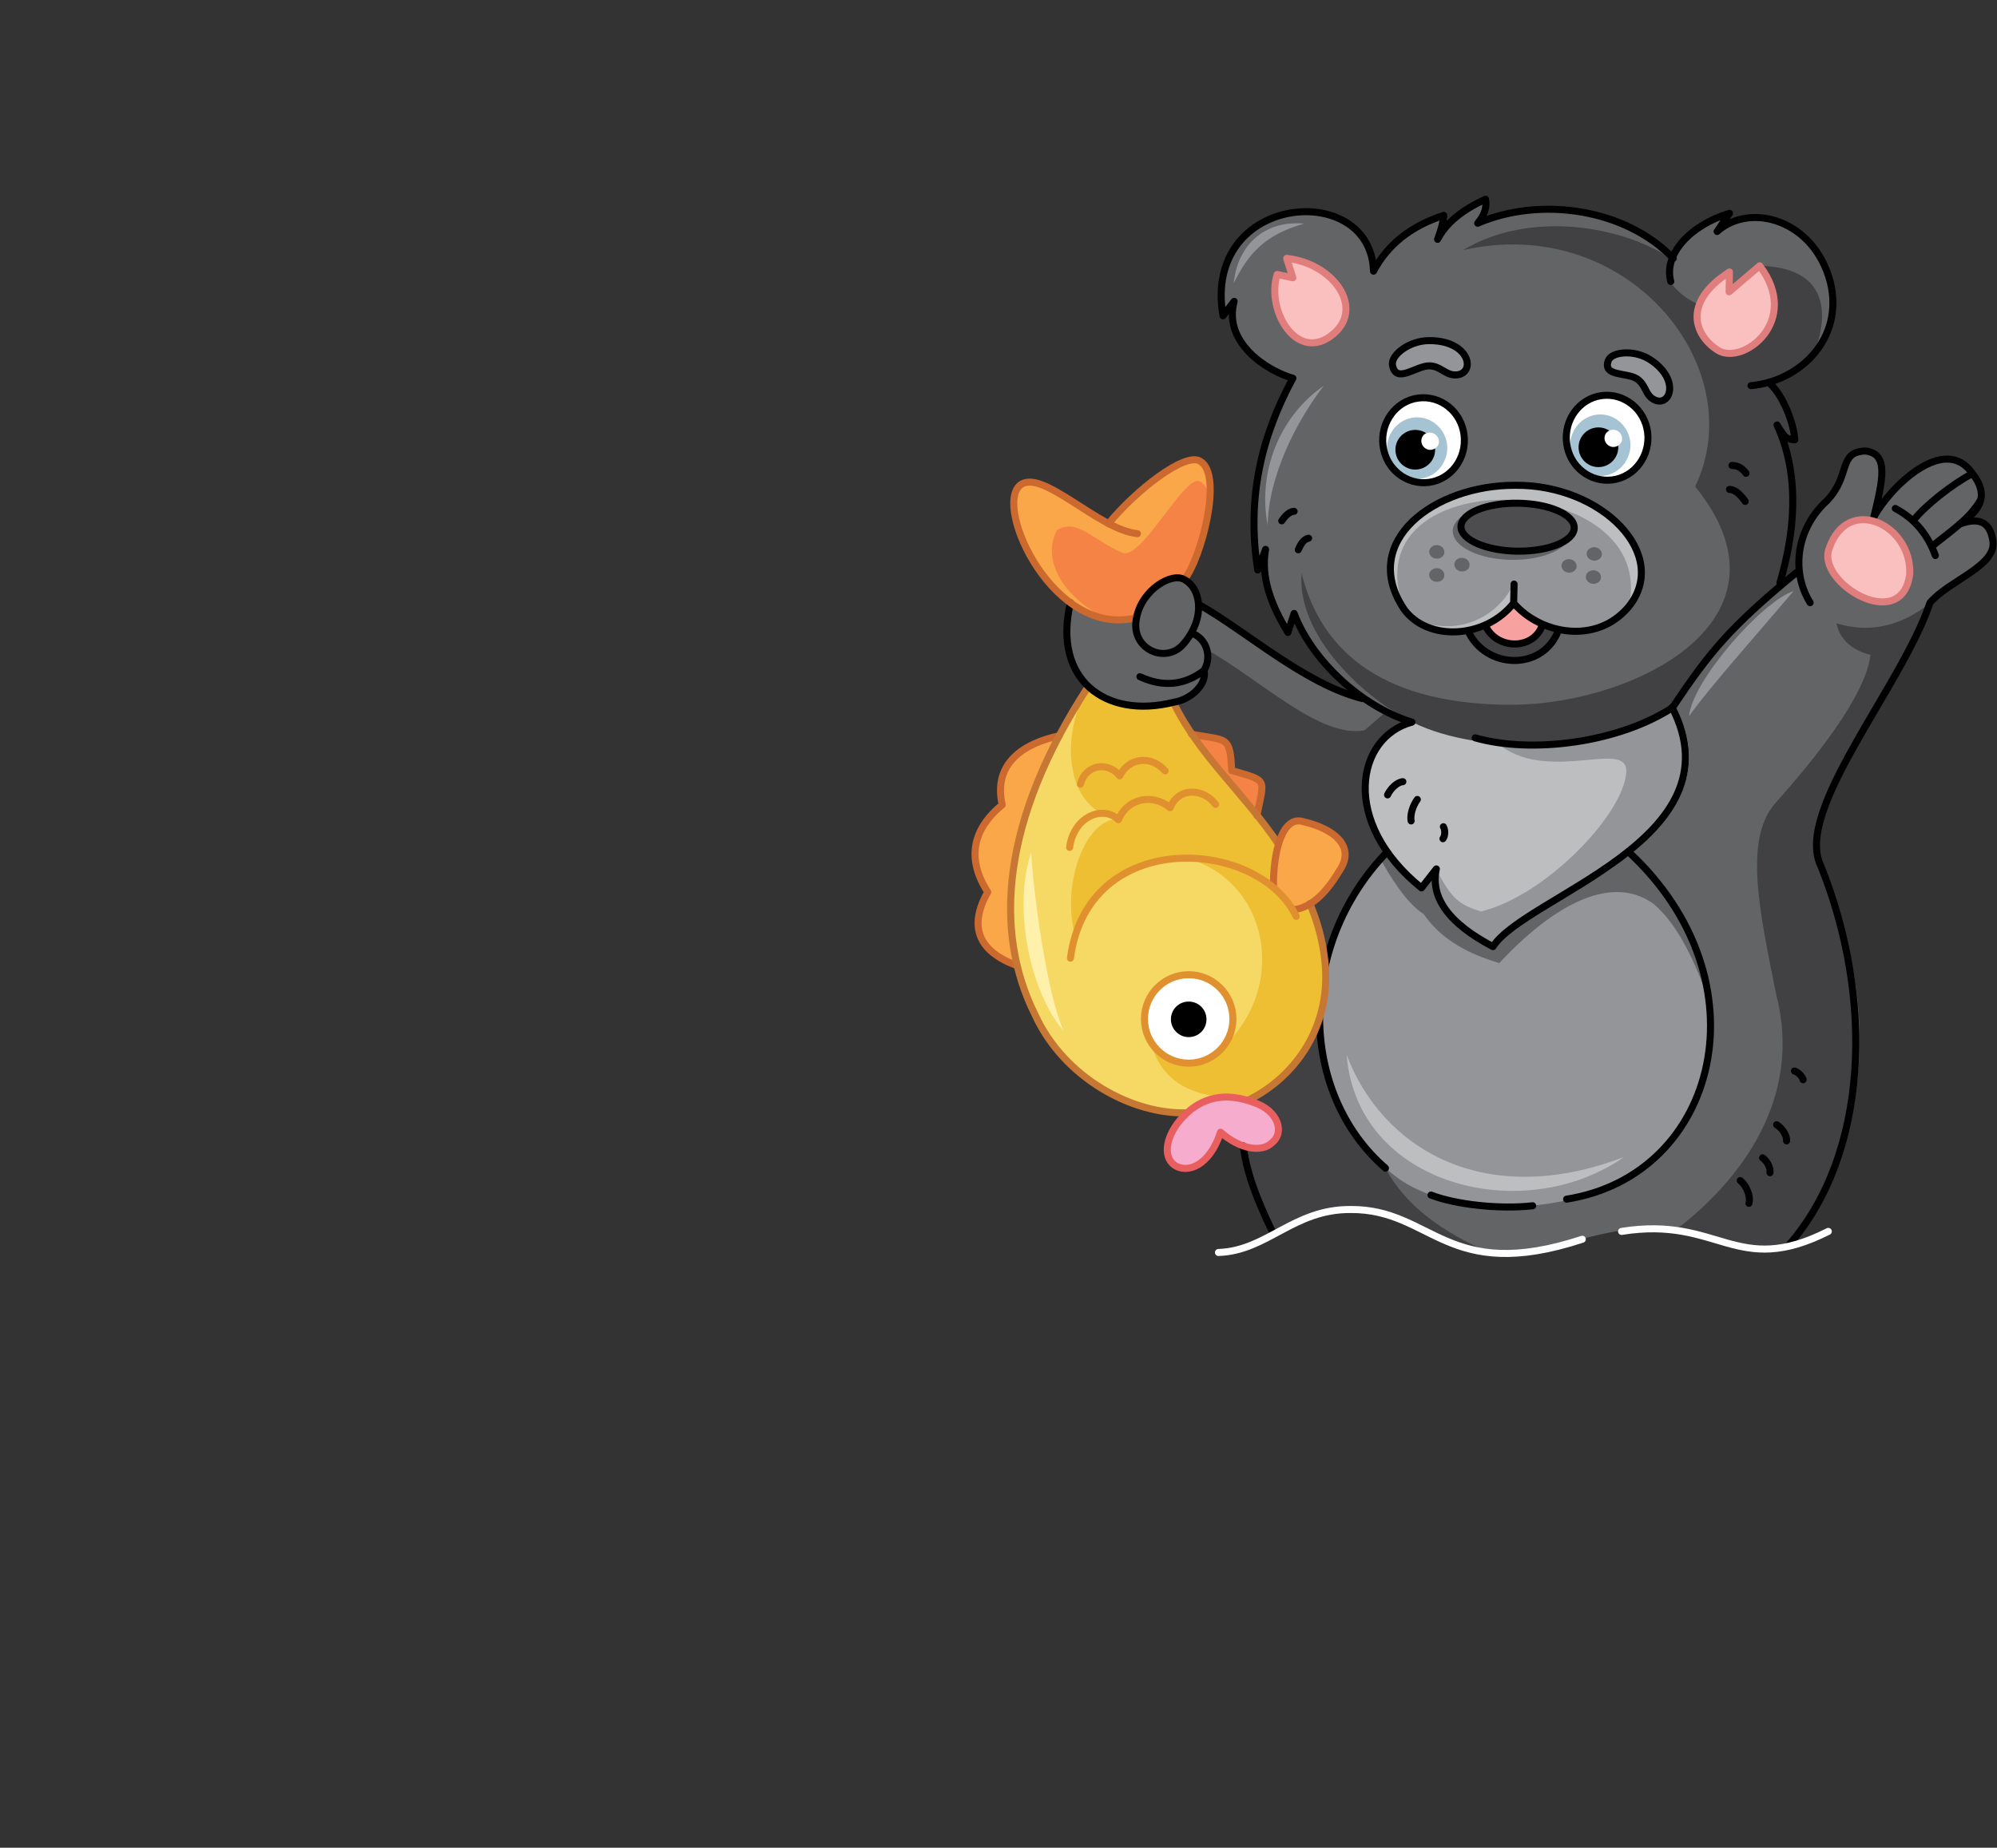 <?xml version="1.0" encoding="utf-8"?>
<!-- Generator: Adobe Illustrator 21.1.0, SVG Export Plug-In . SVG Version: 6.00 Build 0)  -->
<svg version="1.1" id="Layer_1" xmlns="http://www.w3.org/2000/svg" xmlns:xlink="http://www.w3.org/1999/xlink" x="0px" y="0px"
	 viewBox="0 0 483 447" style="enable-background:new 0 0 483 447;" xml:space="preserve">
<rect x="0" y="0" width="483" height="447" fill="#333333" stroke="none"/>
<style type="text/css">
	.st0{fill-rule:evenodd;clip-rule:evenodd;fill:#FAA74A;}
	.st1{fill-rule:evenodd;clip-rule:evenodd;fill:#F58345;}
	.st2{fill-rule:evenodd;clip-rule:evenodd;fill:#636466;}
	.st3{fill-rule:evenodd;clip-rule:evenodd;fill:#414042;}
	.st4{fill-rule:evenodd;clip-rule:evenodd;fill:#939598;}
	.st5{fill-rule:evenodd;clip-rule:evenodd;fill:#BCBEC0;}
	.st6{fill:none;stroke:#000000;stroke-width:1.701;stroke-linecap:round;stroke-linejoin:round;stroke-miterlimit:22.926;}
	.st7{fill-rule:evenodd;clip-rule:evenodd;fill:#F7A1A1;}
	.st8{fill-rule:evenodd;clip-rule:evenodd;fill:#4D4D4F;}
	.st9{fill:none;stroke:#000000;stroke-width:1.701;stroke-linecap:round;stroke-linejoin:round;stroke-miterlimit:22.926;}
	.st10{fill-rule:evenodd;clip-rule:evenodd;fill:#FFFFFF;}
	.st11{fill-rule:evenodd;clip-rule:evenodd;fill:#A5C3D2;}
	.st12{fill-rule:evenodd;clip-rule:evenodd;}
	.st13{fill-rule:evenodd;clip-rule:evenodd;fill:#F6D864;}
	.st14{fill-rule:evenodd;clip-rule:evenodd;fill:#EEBF32;}
	.st15{fill:none;stroke:#CC692E;stroke-width:1.701;stroke-linecap:round;stroke-linejoin:round;stroke-miterlimit:22.926;}
	.st16{fill:none;stroke:#C67733;stroke-width:1.701;stroke-linecap:round;stroke-linejoin:round;stroke-miterlimit:22.926;}
	.st17{fill:none;stroke:#E0902F;stroke-width:1.701;stroke-linecap:round;stroke-linejoin:round;stroke-miterlimit:22.926;}
	.st18{fill-rule:evenodd;clip-rule:evenodd;fill:#F6ADCD;}
	.st19{fill:none;stroke:#FFFFFF;stroke-width:1.701;stroke-linecap:round;stroke-linejoin:round;stroke-miterlimit:22.926;}
	.st20{fill:none;stroke:#E95F60;stroke-width:1.701;stroke-linecap:round;stroke-linejoin:round;stroke-miterlimit:22.926;}
	.st21{fill-rule:evenodd;clip-rule:evenodd;fill:#FFF1AB;}
	.st22{fill-rule:evenodd;clip-rule:evenodd;fill:#FABFBF;}
	.st23{fill:none;stroke:#E07D7D;stroke-width:1.701;stroke-linecap:round;stroke-linejoin:round;stroke-miterlimit:22.926;}
</style>
<path class="st0" d="M286.4,140.2c-8.8,10.4-18.2,13.2-28.6,4.8c-10.2-11.2-14.7-20.7-11.1-27.6c4.8-3.1,14.3,6.2,21.4,9.3
	c6.4-7.9,18.6-17.5,22.2-15.1C295.9,114.9,290.5,135.1,286.4,140.2z"/>
<path class="st1" d="M286.4,140.2c-8.8,10.4-9.5,17.3-19.9,8.9c-9.7-5.2-14.5-13.8-10.9-20.8c4.8-3.1,8.6,2.3,15.8,5.4
	c4.6,2.2,15.3-19.5,18.9-17.2C295.9,120,290.5,135.1,286.4,140.2z"/>
<path class="st2" d="M404.5,62.6c2.8-5.7,7.4-9.4,13.8-11l-3,4.4c25.6-14.1,40.5,28.2,12.5,36.5c3.9,3.1,5.7,8.1,6.4,13.9l-2.6-1.2
	l-1.6-2.5c5.9,12.8,3.9,26.3-0.2,39.7l5.5-4.9c0.2-4.8-0.7-10.3,5.9-15.7c5.1-3.3,4.4-13.3,10-12.8c5.7-0.8,5.9,7.3,2.1,16
	c10.4-17.3,21.4-15.8,23.8-10.6c3.8,4.4,2.7,8.6-3.4,12.6c3.9-1.8,6.9-1.7,8.1,2.6c3.2,7-10,10.8-15,16.1
	c-12.3,30.3-31.8,48.2-26.4,63.7c13.7,32.1,13.5,63.5-8,92c-9.9,1.9-18.6-2.6-27.2-4c-15-2.2-27.6,5.6-41.8,5.5
	c-22.4-0.4-28.2-20.6-55.4-4.6c-3.7-7.3-6.7-14.5-7.3-21.5l2.5,0.4c7,1.3,8-8.4-0.4-11.9c18.6-8.7,21.1-29.9,14.1-46.9
	c10.2-8.8,12.7-16-1.6-19.8c-3.1-0.9-5.1,0.9-6.1,5.4c-8.8-11.9-19.2-20.9-25.4-34.3c-17.2,3.1-29-5-24.8-24.3
	c5.5,3.5,10.8,4.8,15.9,3.8c7.3-14.1,14.5-9.7,15-3.2c13.3,7.5,25.3,20.1,39.6,22.8c-7.6-6.1-13.1-13-16.5-20.6l-1.5,4.6
	c-4.1-6.7-6.6-13.4-5.4-20.1l-1.9,5c-1.9-15.6,0.8-32.2,8.5-46.4c-6.6-1.9-16.9-8.8-14.2-18.6l-2.7,3.5c-5.1-29.6,35.8-33,36.4-10.8
	c3.4-6.4,9-10.9,17-13.5c-0.1,1.5-0.6,3.4-1.5,5.8c2-3.9,5.9-7.1,11.6-9.7c0.4,2.3-0.5,4.1-1.9,5.8
	C372.2,47.6,392.9,50.5,404.5,62.6z"/>
<path class="st3" d="M466.8,145.9c-12.3,30.3-31.8,48.2-26.4,63.7c13.7,32.1,13.5,63.5-8,92c-9.9,1.9-18.6-2.6-27.2-4
	c15.8-12,30.9-31.9,24.4-57c-4.2-20.7-7.7-37.4-0.4-46.1c9.7-10.8,22.1-26.3,23.2-36.1c-5.6-1.3-7.8-5-8.2-7.6
	C452.1,153.2,459.6,151.6,466.8,145.9z"/>
<path class="st3" d="M308,298.6c-3.7-7.3-6.7-14.5-7.3-21.5l2.5,0.4c7,1.3,8-8.4-0.4-11.9c18.6-8.7,21.1-29.9,14.1-46.9
	c10.2-8.8,12.7-16-1.6-19.8c-3.1-0.9-5.1,0.9-6.1,5.4c-6.3-8.6-14.9-18-20.7-26.3c-2.3-3.2-2.9-4.2-4.7-8c4.9-0.5,7.4-3.1,7.4-7.7
	l0.6-5.2c13.3,7.5,27.4,21.5,38.2,19.6l5.1-4.4l6.5,2.7l-5.7,31.4l-0.7,76.4c4.5,8.4,13.1,15.2,25.8,20.5
	c-11.8,0-20.8-10.5-34.3-10.5C317.8,293.5,311.6,295.5,308,298.6z"/>
<path class="st4" d="M379.8,290.2c-15.9,3.6-34.8,1.9-44.6-7.6c-20.5-19.6-22.3-52.1,0.3-76.4h58.4
	C427.5,237.2,415.3,283.5,379.8,290.2z"/>
<path class="st5" d="M405.3,171.2c-17.2,10-39.2,13.3-63.8,3.5c-9.6,2.1-20.5,20.1,2.3,40.1l3.6-4.6c-1.5,6.9,3,13.2,13.7,18.8
	C369,216.9,421.9,203.2,405.3,171.2z"/>
<path class="st2" d="M393.9,206.1c9.9,8.7,16.2,20.9,19.5,36.1c-3.3-9.1-7.3-18.2-13.3-23.4c-8.6-6.5-21.7-2.7-37.5,14.2
	c-7.1-2.2-13.7-5.3-18.3-11.9c-4.2-2.6-8.5-9.7-10.4-13.3l1.6-1.7l8.4,8.8l3.6-4.6c-1.5,6.9,3,13.2,13.7,18.8
	C369,216.9,387.9,214.8,393.9,206.1z"/>
<path class="st4" d="M405.3,171.2c-10.8,6.6-23.7,9.3-42.1,9.4c12.3,8.8,31.2-2.2,30.1,6.6c-1,10.2-19.7,29.6-35.1,33.3
	c-5-1.5-7.2-3-10.8-10.2c-1.5,6.9,3,13.2,13.7,18.8C369,216.9,421.9,203.2,405.3,171.2z"/>
<path class="st3" d="M404.8,170.7c10-13.6,12.7-18,24.9-28.2c5.6-13.6,5.7-26.8,0.2-39.7l4.3,3.6l-1.9-7.6l-4.6-6.3l10-4.7
	c2-3.8,9.8-23-12.2-23.5c3.8,14-15,13.4-21.5,3.9l0.4-5.5c-12.6-8.4-34.8-11.7-50.5-2.2c39.7-9,69.9,28.3,56.1,57.2
	c26,32.1-14.3,52.5-43.9,52.8c-30.8,0.1-46.4-12.2-51.3-31.8c-1.2,15.1,15.3,30.8,28.5,36.8C361.4,183.4,391.7,180.7,404.8,170.7z"
	/>
<path class="st6" d="M339.3,189.1c-1.4,0.1-3,1.7-3.7,3.2 M342.8,193.4c-1.1,1.5-1.8,3.8-1.5,5.2 M432.1,276c0-0.1,0-0.3,0-0.4
	c-0.1-1.2-1.2-2.8-2.4-3.5 M423,291.1c0-0.1,0.1-0.3,0.1-0.4c0.2-1.6-0.8-4-2.2-5.1 M436.1,261.2c0-0.1,0-0.2-0.1-0.3
	c-0.3-0.7-1.2-1.6-2-1.8 M428.1,283.7c0-0.1,0-0.3,0-0.4c0-1.1-0.8-2.5-1.8-3.2 M316.5,130.2c-1.2,0.2-2,1.6-2.5,2.8 M418.3,118.4
	c1.5,0,2.9,1.6,3.8,2.9 M418.9,112.6c1.8,0,2.8,1.1,3.4,1.9 M313,123.7c-1.2,0-2.3,1.3-3,2.3 M349,202.9c0.5-0.6,0.6-2.1,0.1-2.9"/>
<path class="st3" d="M377.1,151.6l-11-5.7l-11,5.9C359.2,162.3,373.2,162.8,377.1,151.6z"/>
<path class="st7" d="M373.1,150.5l-3.7-1.9l-3.3-2.7l-3,2.6l-3.9,2.1C361.5,157.7,370.8,157.5,373.1,150.5z"/>
<path class="st4" d="M366.1,145.9l0.1-4.6L366.1,145.9c-6.8,8.6-20.7,9.4-26.5,1.5c-10.6-17.2,7.3-30.1,26.9-30
	c21-0.2,37.6,16.8,27.4,29.4C386.1,156.1,372.5,153.4,366.1,145.9z"/>
<path class="st5" d="M366.3,140.8c-3.6,8-13.1,13.6-24.2,9.1c8.1,4.9,16.1,3.6,24.1-4L366.3,140.8z M339.6,147.4
	c-10.6-17.2,7.3-30.1,26.9-30c21-0.2,37.6,16.8,27.4,29.4C401.7,113.5,325.9,110.8,339.6,147.4z"/>
<path class="st6" d="M355,152.5c4.2,9.5,18.3,10,22-0.2 M359.2,151.2c2.7,6.2,12,6.1,13.9-0.2 M366.2,141.3l-0.1,4.6
	c-6.8,8.6-20.7,9.4-26.5,1.5c-11-16.4,7.3-30.1,26.9-30c21-0.2,37.6,16.8,27.4,29.4c-7.8,9.3-21.4,6.6-27.8-0.9"/>
<ellipse transform="matrix(1.264489e-02 -1 1 1.264489e-02 232.347 492.611)" class="st2" cx="365.6" cy="128.7" rx="6.8" ry="14.3"/>
<ellipse transform="matrix(1.250645e-02 -1 1 1.250645e-02 234.859 493.041)" class="st8" cx="367.1" cy="127.6" rx="5.8" ry="13.7"/>
<ellipse transform="matrix(1.250645e-02 -1 1 1.250645e-02 234.859 493.041)" class="st9" cx="367.1" cy="127.6" rx="5.8" ry="13.7"/>
<path class="st2" d="M385.2,132.4c-1,0.2-1.6,1-1.4,1.9c0.2,0.9,1.2,1.5,2.2,1.3c1-0.2,1.6-1,1.4-1.9
	C387.1,132.8,386.2,132.2,385.2,132.4z M354,135c1,0.2,1.6,1.1,1.4,2c-0.2,0.9-1.2,1.4-2.2,1.2c-1-0.2-1.6-1.1-1.4-2
	C352,135.3,353,134.8,354,135z M379.1,135.3c-1,0.2-1.6,1-1.4,1.9c0.2,0.9,1.2,1.5,2.2,1.3c1-0.2,1.6-1,1.4-1.9
	C381,135.7,380.1,135.1,379.1,135.3z M347.9,137.5c1,0.2,1.6,1.1,1.4,2c-0.2,0.9-1.2,1.4-2.2,1.2c-1-0.2-1.6-1.1-1.4-2
	C346,137.8,347,137.3,347.9,137.5z M385,138c-1,0.2-1.6,1-1.4,1.9c0.2,0.9,1.2,1.5,2.2,1.3c1-0.2,1.6-1,1.4-1.9
	C387,138.4,386,137.8,385,138z M347.9,131.9c1,0.2,1.6,1.1,1.4,2c-0.2,0.9-1.2,1.4-2.2,1.2c-1-0.2-1.6-1.1-1.4-2
	C346,132.2,347,131.7,347.9,131.9z"/>
<path class="st10" d="M345.1,96.5c5.5,0.6,9.6,5.7,9.2,11.3c-0.4,5.6-5.2,9.6-10.7,9c-5.5-0.6-9.6-5.7-9.2-11.3
	C334.8,99.9,339.6,95.8,345.1,96.5z"/>
<path class="st10" d="M389.4,95.7c5.5,0.6,9.6,5.7,9.2,11.3c-0.4,5.6-5.2,9.6-10.7,9c-5.5-0.6-9.6-5.7-9.2-11.3
	C379.1,99.2,383.9,95.1,389.4,95.7z"/>
<path class="st11" d="M345.9,101.7c3.6,1.8,5.2,6.2,3.4,9.9c-1.7,3.7-6.1,5.3-9.7,3.5c-3.6-1.8-5.2-6.2-3.4-9.9
	C337.9,101.5,342.3,99.9,345.9,101.7z"/>
<path class="st11" d="M390.2,101c3.6,1.8,5.2,6.2,3.4,9.9c-1.7,3.7-6.1,5.3-9.7,3.5c-3.6-1.8-5.2-6.2-3.4-9.9
	C382.2,100.8,386.6,99.2,390.2,101z"/>
<path class="st6" d="M398.5,104.6c0.7,5.6-3.1,10.8-8.5,11.5c-5.4,0.7-10.4-3.2-11.1-8.9c-0.7-5.6,3.1-10.8,8.5-11.5
	C392.8,95,397.8,99,398.5,104.6z M354.1,105.2c0.7,5.6-3.1,10.8-8.5,11.5c-5.4,0.7-10.4-3.2-11.1-8.9c-0.7-5.6,3.1-10.8,8.5-11.5
	C348.5,95.6,353.4,99.6,354.1,105.2z"/>
<circle class="st12" cx="342.3" cy="108.8" r="4.8"/>
<circle class="st12" cx="386.6" cy="108.2" r="4.8"/>
<path class="st10" d="M346.3,104.7c1.2,0.3,1.9,1.4,1.7,2.5c-0.2,1.1-1.4,1.8-2.5,1.6c-1.2-0.3-1.9-1.4-1.7-2.5
	C344,105.1,345.1,104.4,346.3,104.7z"/>
<path class="st0" d="M246.1,233.7l10.1-55.6c-8.5,1.8-16.1,6.6-13.8,16.7c-7.3,6-8.6,13.2-3.5,21.1
	C232.8,226.4,239.6,231.4,246.1,233.7z"/>
<path class="st1" d="M304,197.2l-15.8-19.6c8.5,1.7,9.3,0.1,9.7,8.8C306.8,189,305.8,188.2,304,197.2z"/>
<path class="st13" d="M263.3,166c5.8,5,12.6,6.3,20.5,3.9c9.8,21.3,27.1,30,33,48.6c8.7,20.6,1.8,39.1-14.1,46.9l-18.2,3.7
	c-13.1-0.6-26.5-8-34.2-23.8C240.2,225.1,242.1,198.3,263.3,166z"/>
<path class="st10" d="M390.6,104c1.2,0.3,1.9,1.4,1.7,2.5c-0.2,1.1-1.4,1.8-2.5,1.6c-1.2-0.3-1.9-1.4-1.7-2.5
	C388.3,104.5,389.4,103.8,390.6,104z"/>
<path class="st6" d="M458.4,123c4.9,2.6,7.9,6.5,9.7,11.4 M437.8,145.8c-4.7-7.6-3.3-18,4.1-24.7c5.8-6.1,2.6-11.7,9.2-12
	c5.8,0.6,4.3,6.9,2.1,16c4-7.4,17.2-20.2,23.8-10.6c4.2,5.2,2,9.1-3.1,12.3c5.4-2,7.5,0.1,8.1,4c1,6.1-10.6,9.6-15.2,15
	c-6.9,20.5-33,50.3-26.4,63.7c12.9,32.1,11.6,69.8-8,92 M335.1,282.6c-21-18.2-21.6-53.7,0.3-76.4 M341.5,174.7
	c-13.5,3.6-17.4,24.2,2.3,40.1l3.6-4.6c-1.5,6.9,3,13.2,13.7,18.8c7.8-12.2,59.9-25.9,43.3-57.9 M329.5,169
	c-14.1-3.6-27.9-16.2-39.6-22.8 M427.7,92.5c3.4,2.6,6.2,10,6.4,13.9c-1.8-0.1-2.5-0.5-4.3-3.6c5.8,12.7,4.1,26.6,0.7,38.2
	 M404.1,68.1c-1.8-6.5,4.6-13.6,14.2-16.5l-3,4.4c8.1-7.2,23.5-2.8,27.4,12.3c3.3,13.5-7.2,23.9-19.2,25 M341.5,174.7
	c-12.4-3.8-24.3-15.1-28.5-26.3l-1.5,4.6c-4.1-6.7-6.6-13.4-5.4-20.1l-1.9,5c-2.7-17.3,0.8-32.2,8.5-46.4
	c-6.6-1.9-16.9-8.8-14.2-18.6l-2.7,3.5c-5.1-29.6,35.8-33,36.4-10.8c3.4-6.4,9-10.9,17-13.5c-0.1,1.5-0.6,3.4-1.5,5.8
	c2-3.9,5.9-7.1,11.6-9.7c0.4,2.3-0.5,4.1-1.9,5.8c15.1-6.5,35.7-3.6,47.3,8.5 M479.1,120.8c-2.5,4.6-7.7,8-11.6,11.2 M346.1,289.1
	c5.9,2.3,16.5,3.5,24.6,2.6 M393.9,206.1c33.6,31.1,21.7,78.2-15,84 M356.8,178.5c13.7,3.9,34.6,1.2,47.7-7.3
	c8.9-13.3,13.8-19.4,30-32.7 M477,114.6c-4.8,2.5-11.4,7.7-14.3,11.4"/>
<path class="st14" d="M263.3,166c5.8,5,12.6,6.3,20.5,3.9c9.8,21.3,27.1,30,33,48.6c8.7,20.6,1.8,39.1-14.1,46.9
	c-12.3,0.8-21.7-2.3-24.5-13.7l14.2,4.2c19.8-13.5,16-43.1-6.2-48.5c-14.4,0.8-23.1,7.1-26.2,18.9c-3.4-12.9,2.8-28.5,10.5-28.1
	C257.5,196,256.2,178,263.3,166z"/>
<path class="st15" d="M288.2,177.6c8.5,1.7,9.3,0.1,9.7,8.8c8.9,2.6,7.9,1.8,6.1,10.9"/>
<path class="st0" d="M312.7,220.1l-4.7-5.5c-0.1-8.9,2.3-17.5,7.3-15.8c7.3,1.7,12.3,5.8,9,11.3C321.2,215,317.7,219.4,312.7,220.1z
	"/>
<path class="st15" d="M256.2,178c-8.5,1.8-16.1,6.6-13.8,16.7c-7.3,6-8.6,13.2-3.5,21.1c-6,10.6,0.7,15.5,7.1,17.8"/>
<path class="st16" d="M287.1,269.2c-12.9,0.5-29.7-8.2-36.8-23.8c-10-20.1-8.2-46.9,12.9-79.3 M316.8,218.6c1.8,4.3,3,8.5,3.6,13.5
	c1.9,16-7.1,28.5-18.6,34.1 M309.2,204.2c-8.5-12.6-19.1-21.3-25.4-34.3"/>
<path class="st6" d="M291.2,162.2c-4.7,3.6-9.9,4.1-15.5,1.5 M283.8,169.9c4.6-0.7,8.2-4.7,7.4-7.7c2.1-3.5,0.4-8-3-9 M283.8,169.9
	c-16.4,4.1-29.3-5.5-24.9-24.1"/>
<path class="st15" d="M275.1,129.1c-9.4-0.9-23.2-16-28.4-11.7c-6.4,5.4,8.4,37.2,28.2,32"/>
<path class="st15" d="M268.1,126.7c6.4-7.9,18.6-17.5,22.2-15.1c5.6,3.3,0.2,23.6-3.9,28.7"/>
<path class="st17" d="M258.7,205c1-7.5,8.1-10.3,11.8-6.7c2.3-5.4,8.5-6.3,12.5-2.9c2.3-5.4,8.4-4.4,11-0.8"/>
<path class="st17" d="M261.3,189.7c1.4-5,6.9-5.4,9.5-2c2.2-4.4,7.6-5.1,11-1.2"/>
<path class="st15" d="M308,214.6c-0.1-8.9,2.3-17.5,7.3-15.8c7.3,1.7,12.3,5.8,9,11.3c-3,5-6.5,9.4-11.5,10"/>
<path class="st10" d="M287.5,257.2c5.9,0,10.7-4.8,10.7-10.7c0-5.9-4.8-10.7-10.7-10.7s-10.7,4.8-10.7,10.7
	C276.8,252.4,281.6,257.2,287.5,257.2z"/>
<path class="st17" d="M287.5,257.2c5.9,0,10.7-4.8,10.7-10.7c0-5.9-4.8-10.7-10.7-10.7s-10.7,4.8-10.7,10.7
	C276.8,252.4,281.6,257.2,287.5,257.2z"/>
<path class="st12" d="M287.5,250.9c2.4,0,4.3-1.9,4.3-4.3c0-2.4-1.9-4.3-4.3-4.3c-2.4,0-4.3,1.9-4.3,4.3
	C283.2,248.9,285.1,250.9,287.5,250.9z"/>
<path class="st18" d="M303.2,266.7c-6.7-2.5-12.4-1.4-17,3.4c-4.1,4.3-5.2,9.6-2.1,11.8c3,2,8.4,0.3,11.1-8c4.7,4.1,10,5.1,12.6,2.4
	C310.6,274,309.3,268.7,303.2,266.7z"/>
<path class="st6" d="M300.7,277.2c0.9,8.2,5.4,17.3,7.3,21.3"/>
<path class="st4" d="M399.1,87c-3.9-2.5-9.3-1.9-10.1,0.2c-1.5,4,4.6,2.8,7,4.5c2,1.4,1.9,3.5,3.6,4.7
	C403.6,99.2,406.9,92.1,399.1,87z M345.9,82.4c-5-0.1-9.6,3.5-9.1,6c0.9,4.6,5.8,0,9,0.1c2.6,0.1,3.7,2.1,6,2.2
	C357,90.9,356,82.5,345.9,82.4z"/>
<path class="st6" d="M399.1,87c-3.9-2.5-9.3-1.9-10.1,0.2c-1.5,4,4.6,2.8,7,4.5c2,1.4,1.9,3.5,3.6,4.7
	C403.6,99.2,406.9,92.1,399.1,87z M345.9,82.4c-5-0.1-9.6,3.5-9.1,6c0.9,4.6,5.8,0,9,0.1c2.6,0.1,3.7,2.1,6,2.2
	C357,90.9,356,82.5,345.9,82.4z"/>
<path class="st19" d="M382.7,299.8c-32.9,10.8-36.2-7.3-56-7.2c-13.9-0.1-20.2,10-32,10.4"/>
<path class="st19" d="M442.2,297.9c-22.4,11.3-26.3-3.8-50,0"/>
<path class="st6" d="M286.4,140.2c4,2,5.3,9.1,0,15.4c-4.3,5.4-13.2,1.4-11.5-6.2C276.2,142.6,283.5,138.4,286.4,140.2"/>
<path class="st20" d="M303.2,266.7c-6.7-2.5-12.4-1.4-17,3.4c-4.1,4.3-5.2,9.6-2.1,11.8c3,2,8.4,0.3,11.1-8c4.7,4.1,10,5.1,12.6,2.4
	C310.6,274,309.3,268.7,303.2,266.7z"/>
<path class="st17" d="M258.9,231.8c4.2-31.8,45.6-29.1,54.6-10.1"/>
<path class="st21" d="M257.2,249.3c-7.6-8.6-12.5-29-7.8-43.1C250.1,217.9,253.4,240.8,257.2,249.3z"/>
<path class="st5" d="M392.8,279.9c-34.3,13.1-58.7-2.5-67.1-24.7C328.2,286.9,368.5,296.9,392.8,279.9z"/>
<path class="st4" d="M320.2,93.3c-6.6,8.5-13.4,21.8-13.6,33.8C304.1,114,309.6,100.6,320.2,93.3z"/>
<path class="st4" d="M298.4,68.5c3.6-7.3,7.6-11.7,17-14.4C305.3,53.2,299.2,59.9,298.4,68.5z"/>
<path class="st4" d="M408.5,173.3c4-5.9,18.8-22.6,25.3-30.3C426.4,145.3,409.3,164.6,408.5,173.3z"/>
<path class="st22" d="M322.6,80.7c7.4-6.4-0.2-17-11.4-18.2l1.5,4.7l-3.8-0.8C306.1,75.2,313.9,88.2,322.6,80.7z"/>
<path class="st23" d="M322.6,80.7c7.4-6.4-0.2-17-11.4-18.2l1.5,4.7l-3.8-0.8C306.1,75.2,313.9,88.2,322.6,80.7z"/>
<path class="st22" d="M418.3,65.8l-0.1,4.8l7.4-6.3c10.1,13.3-3.9,24.1-10,20.5C409.9,81.3,406.7,73.2,418.3,65.8z"/>
<path class="st23" d="M418.3,65.8l-0.1,4.8l7.4-6.3c10.1,13.3-3.9,24.1-10,20.5C409.9,81.3,406.7,73.2,418.3,65.8z"/>
<path class="st22" d="M461.9,138.8c-1.8,14.8-22.7,2.1-19.5-6.1C446.9,119.5,462.4,127,461.9,138.8z"/>
<path class="st23" d="M461.9,138.8c-1.8,14.8-22.7,2.1-19.5-6.1C446.9,119.5,462.4,127,461.9,138.8z"/>
</svg>
